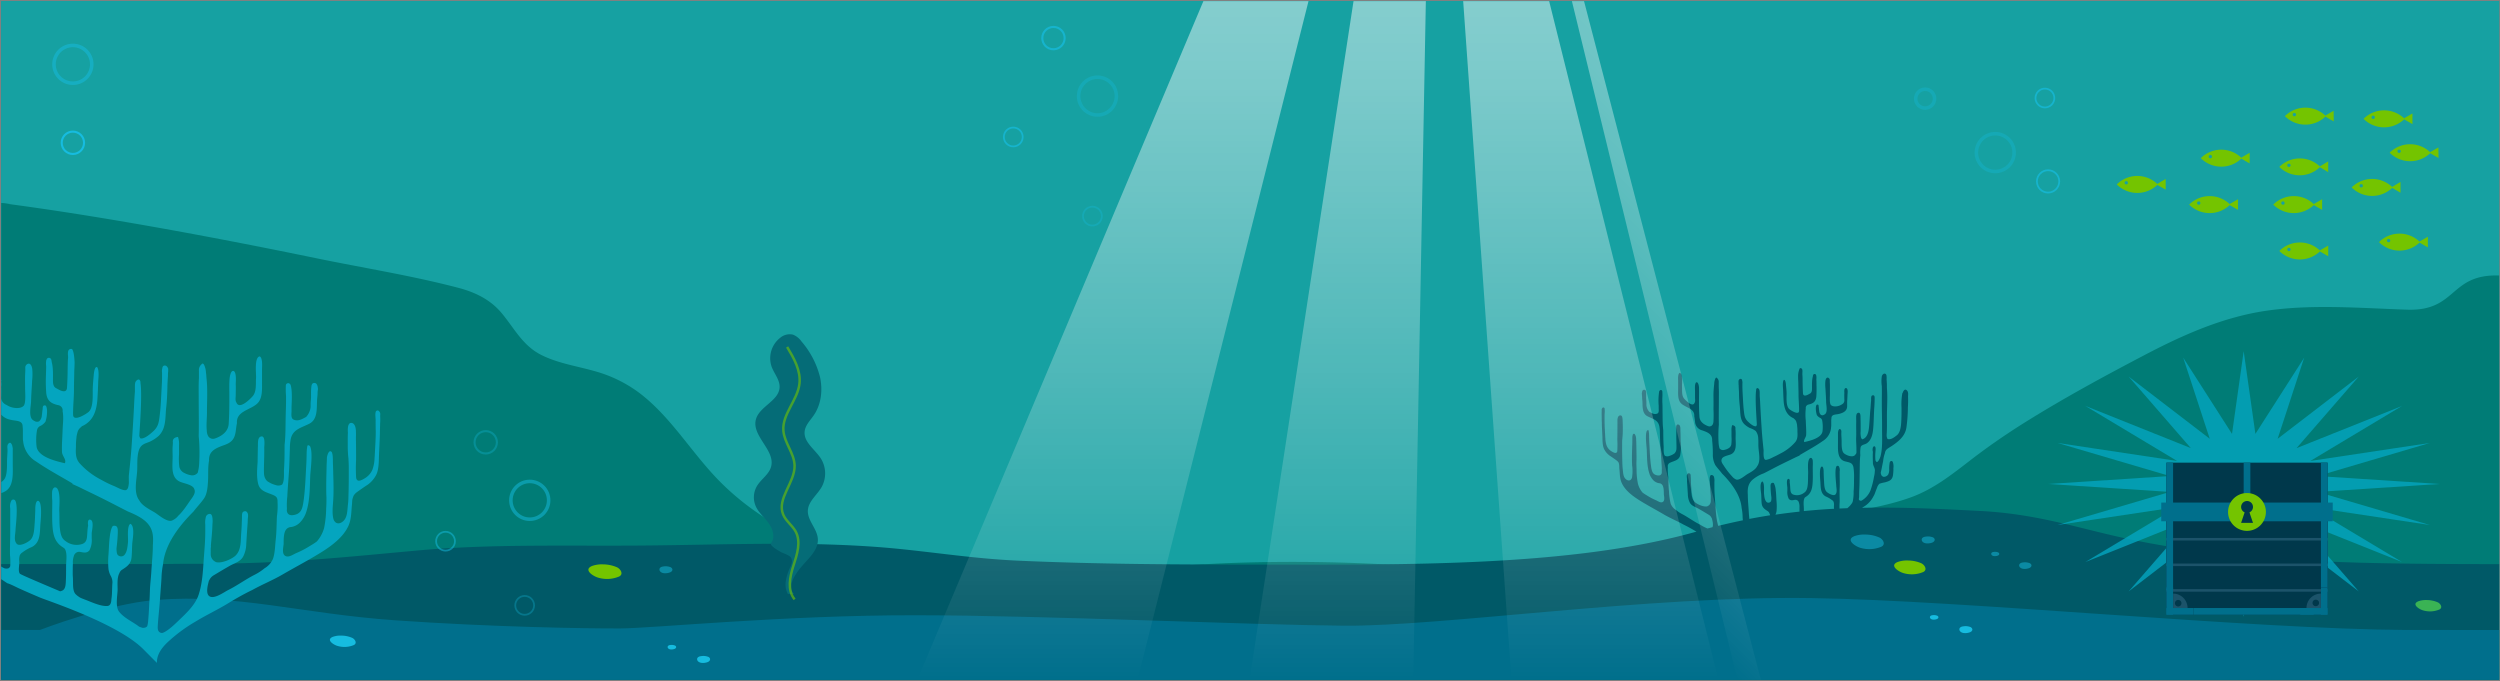 <svg id="Layer_1" data-name="Layer 1" xmlns="http://www.w3.org/2000/svg" xmlns:xlink="http://www.w3.org/1999/xlink" viewBox="0 0 1002 273"><rect x="0" y="0" width="1002" height="273" fill="#808080" stroke="none"/><defs><style>.cls-1{fill:#00a0a8;}.cls-2{fill:#16a1a2;}.cls-3{fill:#007c76;}.cls-4{fill:#005967;}.cls-29,.cls-5{fill:#04a5bf;}.cls-5{opacity:0.8;}.cls-6{fill:#74c400;}.cls-22,.cls-7{fill:#16bce0;}.cls-12,.cls-13,.cls-7{opacity:0.5;}.cls-8{fill:#3ab354;}.cls-9{fill:#056c77;}.cls-10,.cls-11,.cls-12,.cls-13,.cls-14,.cls-15,.cls-16,.cls-17,.cls-18{fill:none;stroke-miterlimit:10;}.cls-10{stroke:#74c400;opacity:0.6;}.cls-11,.cls-12,.cls-13,.cls-14,.cls-15,.cls-16,.cls-17,.cls-18{stroke:#16bce0;}.cls-11,.cls-15,.cls-18{stroke-width:0.84px;}.cls-11,.cls-14,.cls-16{opacity:0.3;}.cls-12,.cls-16{stroke-width:1.42px;}.cls-13,.cls-14,.cls-17{stroke-width:0.71px;}.cls-15,.cls-17{opacity:0.7;}.cls-19{fill:#1c536a;}.cls-20{fill:#00384b;}.cls-21{fill:#006f8c;}.cls-23{opacity:0.47;}.cls-24{fill:url(#linear-gradient);}.cls-25{fill:url(#linear-gradient-2);}.cls-26{fill:url(#linear-gradient-3);}.cls-27{opacity:0.4;}.cls-28{fill:url(#linear-gradient-4);}</style><linearGradient id="linear-gradient" x1="637.59" y1="272.45" x2="637.59" y2="0.46" gradientUnits="userSpaceOnUse"><stop offset="0" stop-color="#fff" stop-opacity="0"/><stop offset="0.11" stop-color="#fff" stop-opacity="0.13"/><stop offset="0.44" stop-color="#fff" stop-opacity="0.5"/><stop offset="0.71" stop-color="#fff" stop-opacity="0.77"/><stop offset="0.9" stop-color="#fff" stop-opacity="0.94"/><stop offset="1" stop-color="#fff"/></linearGradient><linearGradient id="linear-gradient-2" x1="536.15" y1="272.45" x2="536.15" y2="0.46" xlink:href="#linear-gradient"/><linearGradient id="linear-gradient-3" x1="446.06" y1="272.45" x2="446.06" y2="0.46" xlink:href="#linear-gradient"/><linearGradient id="linear-gradient-4" x1="614.13" y1="190.21" x2="719.38" y2="84.96" xlink:href="#linear-gradient"/></defs><path class="cls-1" d="M.49.46v272H1001.65V.46Z"/><path class="cls-2" d="M.49.46v272H1001.65V.46Z"/><path class="cls-3" d="M1001.65,110.42c-20-.65-16.81,14.35-36.83,13.7-18.66-.61-37.73-2.27-56.29.4-17.54,2.53-33.82,9.8-49.39,18-16.22,8.5-32.4,17.3-47.91,27-7.39,4.64-14.56,9.59-21.47,14.92-7.42,5.73-14.71,11.52-23.6,14.79-16.34,6-34.1,6.12-50.4,12.53-16.07,6.32-30.92,15.8-47.72,20.22-18.62,4.89-38,2.07-56.74-.46a692.6,692.6,0,0,0-117.63-5.88c-39.22,1.45-78.54,7.68-117.8,4-32.33-3.05-65.78-14-88.66-38-10.33-10.84-18.19-24.06-30-33.42a53.37,53.37,0,0,0-18.48-9.36c-7.29-2.11-15.07-3.18-21.89-6.65-7.41-3.77-10.69-10.62-15.79-16.73-4.55-5.45-10.66-8.37-17.43-10.14-18.61-4.88-37.88-7.93-56.73-11.81C88.33,95.57,44.19,87.28,5.2,82c-9.32-1.27,4.67,0-4.71-.65V272.45H1001.65Z"/><path class="cls-4" d="M945,225.5c-33.79-1-66.52-3.63-96.7-10.52-17.75-4.06-33.19-9.08-54.84-10.2-7.21-.37-14.43-.73-21.71-1-9.11-.32-17.51-.41-25.45-.25.41-.25.81-.49,1.21-.76a10.15,10.15,0,0,0,3.3-3.71,7.62,7.62,0,0,0,.63-1.28l.17-.48c.25-.65.48-1.3.77-1.92h-.05l.13-.31a4.3,4.3,0,0,1,.81-1.19,17.26,17.26,0,0,1,2.28-.57c1.53-.45,2.9-.78,3.18-3,.07-.56.11-1.1.14-1.65a9,9,0,0,0,0-1,5.14,5.14,0,0,0-.21-2.42c-.19-.48-.57-.63-1-.32a.94.94,0,0,0-.28.56h0a14.62,14.62,0,0,0-.19,2.5,4.19,4.19,0,0,1-.44,2.28,2.24,2.24,0,0,1-1.78.86,1.61,1.61,0,0,1-.78-.46,2.52,2.52,0,0,1-.38-1.25c.07-.38.19-.8.28-1.24.22-1.1.43-2.21.67-3.3a12.57,12.57,0,0,1,.71-3.22c.2-1.63,1.36-1.95,2.83-2.95,2.69-1.81,5.33-3.95,5.81-7.45a63.68,63.68,0,0,0,.57-8.05,39.28,39.28,0,0,0,.06-4.34c.06-.88.18-1.85-.54-2.47s-1.3.16-1.58,1a1.46,1.46,0,0,0-.17.24,25,25,0,0,0-.32,5.81c0,2.27,0,4.68-.21,6.92-.17,1.42-.5,3.16-1.66,4.1-1,.79-2.53,2-3.83,1.45-.1,0,0-.2.08-.21-.51-.42-.3-1.85-.28-2.38.13-2.92,0-5.84.08-8.75s.2-5.7,0-8.53c-.07-1,0-1.92-.09-2.86,0-.39-.06-.78-.08-1.17a4.5,4.5,0,0,0,0-1.1,1.8,1.8,0,0,0-.23-.9.8.8,0,0,0-1-.15,1.56,1.56,0,0,0-.68,1,13.44,13.44,0,0,0,0,3.9c.06,2.1,0,4.2,0,6.29,0,3.71.13,7.41.1,11.11,0,3.48.26,7.37-.63,10.76-.19.72-1.22,3-1.76,2a.87.87,0,0,1-.26-.47,17.51,17.51,0,0,1,0-3.32c0-.48.23-1.65-.16-2.09s-.69,0-.86.31a3.07,3.07,0,0,0,0,1.76c-.13,1.71,0,3.86,0,4.31,0,1.44,1,2.12.76,3.55a10.25,10.25,0,0,1-.33,2.15,31.36,31.36,0,0,1-1.39,5.41,8.45,8.45,0,0,1-3.46,4.05.86.86,0,0,1-1.22-.4c0-.36.11-.78.12-1,0-1,0-1.93.06-2.89.12-2.25.12-4.52.16-6.77s0-4.77.25-7.12a13,13,0,0,1,.12-3.08c.23-1.11,1.63-1.07,2.47-1.64,2.26-1.52,2.52-4.7,2.68-7.24.12-2,.15-4,.27-6a2.35,2.35,0,0,1,0-.26c.13-1.51.2-3,.21-4.57,0-.52,0-1.22-.67-1.18s-.68.58-.75,1.1a.69.69,0,0,0,0,.24v.38a.06.06,0,0,0,0,0v.05a3.67,3.67,0,0,1,0,.46c-.14,1.11-.16,2.24-.28,3.36-.19,1.71-.24,3.45-.38,5.17-.2,2.39-.23,6.07-2.84,6.89a1.23,1.23,0,0,1-.53-.69,8.08,8.08,0,0,1-.16-2.6c0-1.86,0-3.72-.06-5.57,0-.49,0-1.89-.8-1.79s-.87.83-.94,1.51l0,.25,0,.28a.11.11,0,0,0,0,.1c0,.11,0,.23,0,.36.05.85,0,1.68,0,2.54,0,1.57.07,3.15,0,4.72s.12,3.31.1,5c0,.71.17,1.53-.38,1.95-.84,1.53-3.76.37-4.7-.55s-.84-3.55-.85-4.69c0-.91-.08-1.82-.12-2.72a1.09,1.09,0,0,0,0-.18,2.26,2.26,0,0,0,0-.26c0-.61.17-1.29-.37-1.69-.35-.26-.56,0-.69.33l-.07,0c-.14.51-.22,1-.21.92,0,.62,0,1.24,0,1.86,0,.81,0,1.61,0,2.41,0,2.41-.3,5.95,2.21,7.12.89.42,2.63.49,3.33,1.23a2.34,2.34,0,0,1,.52.87,2.3,2.3,0,0,1,.13.42,24.74,24.74,0,0,1,.24,4.79c0,1.64,0,3.31-.16,4.95a16.72,16.72,0,0,1-.29,3.74,2.45,2.45,0,0,1-.48,1.14,9.27,9.27,0,0,1-1.74,1.85l-3.14.14a21.81,21.81,0,0,1,.06-2.7c0-1.86-.09-3.74,0-5.6s0-3.65,0-5.47c0-.36,0-.73,0-1.09a3.26,3.26,0,0,0-.25-1.91c-.24-.41-.57-.44-.83-.27a.33.33,0,0,0-.1,0,1.15,1.15,0,0,0-.18.31.92.92,0,0,0-.11.29v0c-.51,1.87.06,6.22.09,7.18s.45,2.59-.17,3.41c-.57,1.17-3-.17-3.71-.88-.93-1-.93-2.95-1-4.22-.09-1.11-.11-2.23-.16-3.35,0-.2.09-2.46-.7-2.54-1.28.26-.64,5.61-.6,6.34.13,2.19.06,4.57,2.18,5.68a10.35,10.35,0,0,1,2.42,1.4,1.66,1.66,0,0,1,.71.8,4.06,4.06,0,0,1,.11,1.6c0,.14,0,.29,0,.44s0,.41.06.67q-6.19.34-12.11.93V204c0-1.29-.37-3.27.32-4.48a2,2,0,0,1,.46-.38c2.06-1.29,2.55-3.13,2.72-5.43.16-2.07.07-4.14.06-6.21,0-.08,0-.26,0-.5a18.62,18.62,0,0,0,0-2.36c0-.37-.31-1.18-.8-1.12a.54.54,0,0,0-.29.11h-.06c-1.15,1.13-.64,4.76-.7,6.11s0,2.94-.14,4.4-.43,2.68-1.44,3.33a4.6,4.6,0,0,1-4.28.79c-.9-.29-1.16-1-1.25-1.92s-.09-1.68-.21-2.49c0-.15,0-.3-.07-.45.08-.49.11-1.73-.66-1.42s-.33,2.79-.28,3.44c0,.15,0,.31,0,.46s0,.59,0,.93a5.79,5.79,0,0,0,.59,3.13,1.54,1.54,0,0,0,1.31.56,4.25,4.25,0,0,0,.87-.13l.49-.06a1.43,1.43,0,0,1,1.37,1.14,4.63,4.63,0,0,1,.23,1.83l0,1.78c-3.25.35-6.45.75-9.63,1.22a4.79,4.79,0,0,0,.44-1.47,20.86,20.86,0,0,0,0-3.79c-.12-1.46-.12-2.94-.31-4.4a7.73,7.73,0,0,0-.77-3,.63.63,0,0,0-.41-.1h0a.79.79,0,0,0-.46.08c-.53.26-.47,1.24-.45,1.71a40,40,0,0,0,.34,4.09,1.62,1.62,0,0,0,0,.22c0,.58,0,1.39-.53,1.65a1.15,1.15,0,0,1-1.44-.09c-.78-.85-.87-2.17-1-3.44,0-.3,0-.56,0-.78,0-.68.19-3.64-.68-4-1.22.71-.51,4.22-.45,5.09.09,1.24.06,2.51.2,3.74.18,1.58,1.12,2.25,2.29,3a1.79,1.79,0,0,1,.83,1,3.33,3.33,0,0,1,.27.73c-2.78.44-5.55.93-8.33,1.46-.08-.9-.17-1.79-.22-2.69-.13-2.27-.38-4.58-.39-6.87-.16-2.37,0-4.2,1.63-5.91a14.7,14.7,0,0,1,4.82-2.82c2.6-1.34,5.18-2.72,7.79-4,1.51-.74,3-1.45,4.54-2.21.62-.31,1.31-.61,2-.92,0,0,0-.13,0-.15,3.1-1.86,6.28-3.56,9.25-5.64a7,7,0,0,0,3.33-5.29c0-.2,0-.41.07-.61,0-.72,0-1.44,0-2.17a7.72,7.72,0,0,1,.07-1c0-1.79,1.77-1.44,3.25-1.85s3-1.07,3.06-3c0-.68,0-1.36,0-2,.06-.87.11-1.74.14-2.6s.27-2.06-.32-2.6a.46.46,0,0,0-.47-.1h0l0,0a.84.84,0,0,0-.42.47,4,4,0,0,0-.05,1.37c-.08,1.25,0,2.68,0,3a1.74,1.74,0,0,1-1,1.69c-1.28.9-3.5,1.15-4.39.25-.64-.65-.38-3.49-.4-4.34,0-1.24,0-2.47,0-3.71l-.06-1.42a1.31,1.31,0,0,0,0-.33,1.07,1.07,0,0,0-.51-1.08c-.87-.49-1.23.82-1.26,1.47a14.85,14.85,0,0,0,.05,2.87c.07,1.76.23,3.52.26,5.28,0,1.3.77,4.23-.56,5a2.13,2.13,0,0,1-.37.22,1.23,1.23,0,0,1-1.15,0,2.3,2.3,0,0,1-.69-1.56c-.07-.47-.1-.94-.16-1.4a4.26,4.26,0,0,1-.06-.5q0-.9-.81-.6c-.58.8-.29,3,.1,4.15a3.53,3.53,0,0,0,1.43,1.17,1.52,1.52,0,0,1,.71,1.08,14.57,14.57,0,0,1,.09,4.37c-.54,2.66-5.15,3.68-7.18,4.17a.08.08,0,0,1-.11,0c-.4-.85.72-1.88.76-2.81.09-1.91-.1-3.85-.15-5.76a22.21,22.21,0,0,1,0-4.89,1.36,1.36,0,0,1,1.15-1.58c1.55-.37,2.65-.91,3-2.69l.06-.31v0a42.68,42.68,0,0,0,.08-4.8c0-.77,0-1.54-.06-2.31V152a4.29,4.29,0,0,0,0-1.24.72.72,0,0,0-.11-.4l0-.06a.61.61,0,0,0-.82-.36c-.38.12-.45.63-.48,1-.5,1.67-.27,4.37-.35,5.35a2.89,2.89,0,0,1-.07.44,2.43,2.43,0,0,1-.18.49,1.45,1.45,0,0,1-.59.56l-.15.06-.23.14-.15.08-.36.19c-.9.43-1.8.52-1.87-.65-.08-1.49-.12-3-.15-4.45,0-1,0-2-.09-3l0-.54c0-.52.19-1.63-.35-1.93a.71.71,0,0,0-.69-.07,7.49,7.49,0,0,0-.67,3.45c0,1.11.09,2.15.09,2.6,0,1.5.09,3,.08,4.53,0,1.83.19,3.65.22,5.48,0,.31,0,.63,0,.92.06,2.11-3.51-.2-4-.71-1.28-1.24-1-4.53-1-6.15,0-1.17-.16-2.32-.26-3.49,0-.46-.24-2.29-.88-1.95-.61.89-.28,3.19-.26,4,.05,1.38.11,2.75.19,4.14.19,3.22,1.08,5.93,4,7.21a4,4,0,0,1,.36.34,2.31,2.31,0,0,1,.77,1.16c0,.14.08.27.11.41a6,6,0,0,1,.18.9c0,.05,0,.1,0,.15a16.23,16.23,0,0,1,.13,2.41c.08,1.58.14,3.08-1,4.33a19.24,19.24,0,0,1-5.11,4.06c-1.18.61-2.36,1.29-3.58,1.81a9.87,9.87,0,0,1-2.84,1.11c-.47.05-.73-.29-.87-.79a5.62,5.62,0,0,1-.16-1.09c-.05-.78,0-1.59,0-2-.29-2.79-.58-5.57-.76-8.37-.2-3-.39-6.05-.54-9.08-.07-1.42-.13-2.83-.26-4.25,0-.36,0-.72,0-1.09s0-1.32-.31-1.72c-.15-.17-.59-.55-.84-.32a.94.94,0,0,0-.28.81c-.47,2.89.13,10.9.28,13.6a1.11,1.11,0,0,1-.31.83c-1,.16-2.4-1.09-3-1.65-1.6-1.41-1.66-2.6-1.91-4.69s-.32-4.33-.45-6.51c-.06-1.06-.11-2.13-.12-3.19,0-.35,0-.71,0-1.06a2.85,2.85,0,0,0-.09-1.21.78.78,0,0,0-.28-.59c-.53-.3-1,.11-1.17.62l0,0a4.86,4.86,0,0,0,0,.91c0,.34,0,.67.05,1,0,1,.12,2.11.14,3.16,0,1.71.12,3.45.31,5.14.22,2,.06,4.36,1,6.12a4.82,4.82,0,0,0,.91,1.19,9.06,9.06,0,0,0,2.13,1.46,8.53,8.53,0,0,1,2.35,1.19,5.14,5.14,0,0,1,1,3.07c.12,1.13,0,2.27.09,3.41.12,2.34,1,5.64-.52,7.64-.75,1.52-2.81,2.49-4.09,3.28-.9.55-3.34,2.75-4.56,1.93a4,4,0,0,1-1.41-1.14,29.26,29.26,0,0,1-3.41-4.44c-.59-.82-1.09-1.68-.73-2.45.29-1.18,2.68-1.5,3.66-1.94,2.47-1.11,1.92-4.18,1.9-6.52,0-.88.06-1.78,0-2.65,0-.33-.07-.75-.07-1.08.12-.85-.32-1.33-1.31-1.45a5.77,5.77,0,0,0-.27,2.19c0,.77,0,1.55,0,2.32a16.44,16.44,0,0,1-.08,3.29,2.3,2.3,0,0,1-1.24,1.55,5.6,5.6,0,0,1-.55.27,7.1,7.1,0,0,1-1.23.35l0,0a1.75,1.75,0,0,1-1.7-.68,11,11,0,0,1-.39-2.69,46.24,46.24,0,0,1,.13-6.85c-.08-3.19,0-6.38,0-9.57,0-1.81.06-3.65-.05-5.46,0-.64,0-1.27,0-1.91a2,2,0,0,0-1-1.92,2.91,2.91,0,0,0-.3.31,5.53,5.53,0,0,0-.5,2c0,.39-.08.78-.11,1.18-.11,1.07-.18,2.15-.2,3.23,0,2,.06,4,0,5.94a46.54,46.54,0,0,1,0,4.87,3,3,0,0,1-.23,1.12,1.46,1.46,0,0,1-1.8.9c-1.73-.61-3.46-1.76-3.6-3.83-.18-2.56-.19-5.1-.17-7.67,0-1.29.05-2.69,0-4,0-.53-.29-2.45-1.13-2.07-.71.53-.45,2.93-.46,3.43,0,.93,0,1.85,0,2.77,0,.66.19,1.51-.2,2-.69,1.8-3.25-.64-4.15-1.66-1.07-1.23-.77-3.29-.88-4.8-.07-1,.5-5.19-.89-5.56-.88.23-.66,2.89-.65,3.17,0,1.1,0,2.2,0,3.31,0,1.82-.22,4.3,1.16,5.71,1.74,1.78,5.55,2,5.3,5.2.16.7.21,1.43.32,2.17a3.76,3.76,0,0,0,2.85,3.48c2.26.79,4.13,1.53,4,4.07a47.72,47.72,0,0,1,.28,5.49,8.68,8.68,0,0,0,1,4.39c.84,1.19,1.85,2.25,2.72,3.4,3.63,3.65,7.37,8.5,7.82,13.76a19.82,19.82,0,0,1,.39,3.45c0,.49.06,1,.1,1.49-3.28.67-6.56,1.41-9.88,2.23-.9-3.08-1-6.56-1.22-9.69-.15-2-.31-4-.31-5.93v-.14c0-.62,0-1.24,0-1.85a5.26,5.26,0,0,0-.11-1.77,1.07,1.07,0,0,0-1.1-1c-.43,0-.58.56-.64,1.07a6.38,6.38,0,0,0,0,1.58c0,1.87.25,3.72.4,5.58,0,.16,0,.32,0,.48s0,.27,0,.43l0,.47a2.08,2.08,0,0,0,0,.41c0,.12,0,.25,0,.38a2.35,2.35,0,0,1-.54,1.53,2.4,2.4,0,0,1-.93.63c-1.58.32-4.14-.95-4.94-1.74-1.16-1.15-1.31-2.9-1.36-4.49,0-1.1-.14-2.19-.2-3.29,0-.78,0-1.57-.07-2.35,0-.44,0-1.15-.46-1.35l-.16,0a.6.6,0,0,0-.69.22c-.46.56-.21,1.38-.18,2,0,.36,0,.71,0,1.06.14,1.68.22,3.38.34,5.06a7.72,7.72,0,0,0,.82,3.45c.78,1.31,2.17,1.63,3.4,2.33,1.4.8,2.76,1.63,4.14,2.46a2.76,2.76,0,0,1,1.18,1.35.08.08,0,0,1,.08.07c.2.8.71,2.58.25,3.57l-2,.52a21.39,21.39,0,0,1-3.16-1.65c-2.34-1.17-4.46-2.75-6.76-4a12.92,12.92,0,0,1-2.65-1.74,5.13,5.13,0,0,1-2.17-2.51,24.49,24.49,0,0,1-.69-5c-.23-2-.2-4-.31-6a20.22,20.22,0,0,1-.15-3.75,1.53,1.53,0,0,1,1-1.76c1.5-.7,3.43-.9,3.94-2.87a18.72,18.72,0,0,0,.17-5.75c0-1.4,0-2.8-.08-4.2,0-.77.13-2.32-.91-2.45s-.79,1.87-.72,2.84c-.09,2.77.18,6.46,0,7.31a2.67,2.67,0,0,1-.81,1.5,10.22,10.22,0,0,1-.9.53,9.35,9.35,0,0,1-1.49.54,2,2,0,0,1-1.39-.21c-.66-.79-.44-3-.49-3.86-.14-2.12-.14-4.24-.16-6.36l0-.06c-.31-2.52-.23-5.12-.29-7.65,0-1.21,0-2.42-.08-3.63,0-.49,0-1,0-1.47a19.44,19.44,0,0,0,0-2.75.58.58,0,0,0-.82-.5.85.85,0,0,0-.47.68,24.11,24.11,0,0,0-.17,5.56c0,.35,0,.71,0,1,0,.65.19,1.78-.5,2.12-1.13.55-2.24-.11-3.26-.68a4.53,4.53,0,0,1-1.16-2.6c0-.37,0-.73,0-1.07,0-.54-.07-1.09-.11-1.64,0-.76,0-1.5,0-2.17s-.1-1.43-.92-1.35c-.53,0-.73.73-.77,1.26a1.52,1.52,0,0,0,0,.61c0,.33.06.67.07,1,0,.67.11,1.33.14,2,.08,2.07-.09,4.67,2,5.74s4.28,1.45,4.77,4.06a12.37,12.37,0,0,1,.21,2.44c.08,1.94.1,3.89.22,5.83.15,2.18.34,4.38.44,6.57a20.1,20.1,0,0,1,.1,3.2c.14,1-.39,1.78-1.55,1.63-2-.25-2.4-1.49-2.68-3.31-.45-3-.54-6-.71-9-.08-1.33-.14-2.65-.14-4v.28a12.3,12.3,0,0,0-.19-2,.33.33,0,0,0-.45-.06.87.87,0,0,0-.22.17c-.82,1.42-.12,6.41-.07,7.62.13,3.16.07,6.56,1.06,9.58a7,7,0,0,0,1.35,2.38,4.07,4.07,0,0,0,2.56,1.45,1.64,1.64,0,0,1,1.23.66c.63.8.64,2.47.65,3.78.11,1.08.58,2.91-.79,3.21-.76.16-1.74-.56-2.4-.84a23.11,23.11,0,0,1-3.2-1.66c-.76-.47-1.5-.9-2.15-1.4a8.87,8.87,0,0,1-1.86-3.62,28.1,28.1,0,0,1-.53-5.1c0-1-.06-1.91-.07-2.87,0-.77.05-1.52.05-2.23,0-1.93-.05-3.86-.09-5.79,0-.72-.06-1.44-.08-2.15s-.56-2.51-1.29-1.52a3.92,3.92,0,0,0-.22,1.14c0,.48,0,1,0,1.44,0,1-.06,1.92-.08,2.87-.07,2.34-.13,4.71,0,7a16.29,16.29,0,0,1-.06,4.88c0,.08-.07.17-.11.26-.56,1.19-1.7,1-2.5.18-1-1-.95-2.79-1.12-4.14-.08-.7-.11-1.4-.13-2.11-.08-2.5-.1-5-.09-7.52,0-.81,0-1.62.09-2.44a31.79,31.79,0,0,0,.18-3.52c0-1,0-2.09-.05-3.13s0-2.68-1-2.56-1.12,1.42-1.1,2.2,0,1.39,0,2c0,1.78,0,3.56-.05,5.34a43.54,43.54,0,0,1,0,4.57c0,.36-.07.57-.27.74-.4.52-1.41-.06-2-.42a4.81,4.81,0,0,1-2-2.28,9.85,9.85,0,0,1-.53-2.95c-.09-1.14-.12-2.27-.19-3.41s-.11-2.42-.12-3.63c0-.85,0-1.71,0-2.57a9.13,9.13,0,0,0,0-2.45.53.53,0,0,0-.66-.3,1.13,1.13,0,0,0-.49,1.17v.42c-.05.79,0,1.59,0,1.71,0,.91,0,1.82.06,2.72,0,1.88.15,3.75.22,5.63.06,1.58,0,3.81.8,5.23a7.33,7.33,0,0,0,2.14,2.43c.8.51,1.55,1.06,2.34,1.61a7.88,7.88,0,0,1,.77.6c.14.15.27.31.41.47A4.41,4.41,0,0,1,649,187c0,.34,0,.7.07,1.1.19,1.94.12,3.85,1,5.64,1.61,3.41,5.37,5.81,8.46,7.67,2.8,1.67,5.66,3.2,8.46,4.85,2.51,1.47,5.23,2.56,7.77,4,1.75.85,3.49,1.83,5.16,2.82l-.37.11c-50.07,14-115.77,13.14-175.49,13.1-31.92,0-64-.15-95.71-1.56-17.72-.78-33.67-3.39-50.79-5-32.72-3-66.59-1.36-99.87-1.08-30.28.26-60.79-.7-90.49,2-13.31,1.21-26.68,2.55-40.21,3.55-14.31,1.06-28.54,1.68-43.33,1.76-6,0-11.91,0-17.86.11H.49v46.35H1001.65V226.1C983.56,226.1,962.71,226,945,225.5Z"/><polygon class="cls-5" points="899.27 140.75 903.96 173.9 923.52 143.35 912.88 175.86 945.39 150.91 920.47 179.6 962.75 162.69 925.98 184.75 973.9 177.53 928.88 190.8 977.74 193.98 928.88 197.16 973.9 210.43 925.98 203.21 962.75 225.27 920.47 208.36 945.39 237.05 912.88 212.1 923.52 244.61 903.96 214.06 899.27 247.22 894.59 214.06 875.03 244.61 885.67 212.1 853.15 237.05 878.08 208.36 835.79 225.27 872.57 203.21 824.65 210.43 869.67 197.16 820.81 193.98 869.67 190.8 824.65 177.53 872.57 184.75 835.79 162.69 878.08 179.6 853.15 150.91 885.67 175.86 875.03 143.35 894.59 173.9 899.27 140.75"/><path class="cls-6" d="M247.25,227.35a14.31,14.31,0,0,0-5.48-1.15,11.61,11.61,0,0,0-4.46.64c-3.75,1.53.6,4.23,2.56,4.72a12.4,12.4,0,0,0,8.26-.49C250.07,230.13,248.71,228,247.25,227.35Z"/><path class="cls-7" d="M268.54,229.41a5.25,5.25,0,0,1-2.48.32c-2.08-.24-2.52-2.43-.2-2.69a5.58,5.58,0,0,1,2.95.31C269.91,228,269.61,229,268.54,229.41Z"/><path class="cls-7" d="M753.17,215.4a14,14,0,0,0-5.48-1.15,11.61,11.61,0,0,0-4.46.64c-3.75,1.53.59,4.23,2.55,4.72a12.49,12.49,0,0,0,8.27-.49C756,218.17,754.62,216,753.17,215.4Z"/><path class="cls-7" d="M774.46,217.46a5.27,5.27,0,0,1-2.49.31c-2.07-.24-2.51-2.42-.19-2.68a5.49,5.49,0,0,1,3,.31C775.82,216,775.53,217,774.46,217.46Z"/><path class="cls-8" d="M977,241.39a11.13,11.13,0,0,0-4.26-.89,9.11,9.11,0,0,0-3.48.5c-2.92,1.19.47,3.29,2,3.67a9.63,9.63,0,0,0,6.44-.38C979.21,243.56,978.15,241.89,977,241.39Z"/><path class="cls-6" d="M770,225.73a13.45,13.45,0,0,0-5.2-1.08,11,11,0,0,0-4.22.6c-3.56,1.45.56,4,2.42,4.48a11.79,11.79,0,0,0,7.84-.47C772.66,228.37,771.37,226.33,770,225.73Z"/><path class="cls-7" d="M813.3,227.69a5,5,0,0,1-2.35.3c-2-.23-2.39-2.3-.19-2.55a5.19,5.19,0,0,1,2.79.3C814.59,226.31,814.32,227.29,813.3,227.69Z"/><path class="cls-7" d="M800.72,222.69a3.28,3.28,0,0,1-1.55.19c-1.28-.15-1.56-1.5-.12-1.66a3.45,3.45,0,0,1,1.83.19C801.56,221.79,801.38,222.43,800.72,222.69Z"/><path class="cls-6" d="M930.71,79.85l-3.37,1.94a11.63,11.63,0,0,0-16.22.21h0a11.63,11.63,0,0,0,16.25.19l3.34,1.93ZM915,82.06a.67.67,0,0,1-.67-.67.67.67,0,0,1,1.34,0A.67.67,0,0,1,915,82.06Z"/><path class="cls-6" d="M933.15,98.44l-3.36,1.94a11.64,11.64,0,0,0-16.23.21h0a11.63,11.63,0,0,0,16.25.18l3.34,1.93Zm-15.74,2.21a.67.67,0,1,1,.67-.67A.67.67,0,0,1,917.41,100.65Z"/><path class="cls-6" d="M962.12,72.92l-3.36,2a11.62,11.62,0,0,0-16.22.2h0a11.61,11.61,0,0,0,16.24.19l3.34,1.93Zm-15.74,2.21a.67.67,0,1,1,.67-.66A.67.67,0,0,1,946.38,75.13Z"/><path class="cls-6" d="M977.31,59.08,974,61a11.63,11.63,0,0,0-16.22.21h0a11.62,11.62,0,0,0,16.24.19l3.34,1.93Zm-15.74,2.21a.67.67,0,0,1-.67-.67.67.67,0,0,1,1.34,0A.67.67,0,0,1,961.57,61.29Z"/><path class="cls-6" d="M901.66,61.24l-3.37,1.95a11.62,11.62,0,0,0-16.22.2h0a11.63,11.63,0,0,0,16.25.19l3.34,1.93Zm-15.74,2.21a.67.67,0,1,1,.66-.66A.66.66,0,0,1,885.92,63.45Z"/><path class="cls-6" d="M933.14,64.7l-3.36,2a11.63,11.63,0,0,0-16.23.2h0A11.63,11.63,0,0,0,929.8,67L933.14,69ZM917.4,66.91a.66.66,0,0,1-.67-.66.67.67,0,1,1,1.34,0A.66.66,0,0,1,917.4,66.91Z"/><path class="cls-6" d="M935.31,44.4,932,46.34a11.63,11.63,0,0,0-16.22.21h0a11.62,11.62,0,0,0,16.24.19l3.34,1.92Zm-15.74,2.21a.67.67,0,1,1,.67-.67A.67.67,0,0,1,919.57,46.61Z"/><path class="cls-6" d="M868,71.72l-3.37,2a11.62,11.62,0,0,0-16.22.2h0a11.63,11.63,0,0,0,16.25.19L868,76ZM852.2,73.93a.65.65,0,0,1-.66-.66.66.66,0,0,1,.66-.67.67.67,0,0,1,.67.67A.66.66,0,0,1,852.2,73.93Z"/><path class="cls-6" d="M897,79.85l-3.37,1.94a11.63,11.63,0,0,0-16.22.21h0a11.63,11.63,0,0,0,16.25.19L897,84.12Zm-15.75,2.21a.67.67,0,0,1-.67-.67.67.67,0,0,1,1.34,0A.67.67,0,0,1,881.23,82.06Z"/><path class="cls-6" d="M966.91,45.48l-3.36,1.94a11.64,11.64,0,0,0-16.23.21h0a11.63,11.63,0,0,0,16.25.19l3.34,1.92Zm-15.74,2.21a.67.67,0,1,1,.67-.67A.67.67,0,0,1,951.17,47.69Z"/><path class="cls-6" d="M973.09,94.89l-3.36,1.94a11.63,11.63,0,0,0-16.22.21h0a11.62,11.62,0,0,0,16.24.19l3.34,1.93ZM957.35,97.1a.67.67,0,1,1,.67-.67A.67.67,0,0,1,957.35,97.1Z"/><path class="cls-9" d="M309.06,217.67c1.73-2.3.71-5.66-1-8s-4.05-4.21-5.19-6.85a8.91,8.91,0,0,1,.51-8c1.64-2.77,4.79-4.62,5.66-7.72,1.85-6.57-7.73-12.22-6.11-18.85,1.31-5.36,9.27-7.51,9.53-13,.14-3-2.16-5.47-3.19-8.27a10.4,10.4,0,0,1,3.53-11.67,5.86,5.86,0,0,1,5-1.19,7.52,7.52,0,0,1,3.43,2.73A34.74,34.74,0,0,1,328.63,151c1.18,5.22.57,11-2.46,15.42-1.42,2.09-3.41,4-3.67,6.52-.45,4.32,4.19,7.19,6.52,10.85a11.31,11.31,0,0,1,.25,11.49c-1.82,3.15-5.26,5.63-5.48,9.26-.25,4.06,3.71,7.31,4,11.37.31,4.26-3.38,7.58-6.2,10.8s-6.48,8.57-3.29,11.42a13.56,13.56,0,0,0-2.47,0c-1.58-2.74-1-5.67,0-8.68.68-2.08,2.36-4.14,1.16-6-.67-1-3.05-1.64-4.1-2.25S308.33,218.64,309.06,217.67Z"/><path class="cls-10" d="M315.48,139.06c2.73,4.53,5.55,9.5,4.94,14.75-.77,6.66-6.95,12.13-6.44,18.81.38,4.9,4.35,9,4.49,13.93.18,6.91-7.23,13.32-4.57,19.69,1.09,2.6,3.63,4.31,5,6.79,2.22,4.15.57,9.21-.89,13.69s-2.54,9.88.47,13.51"/><circle class="cls-11" cx="194.68" cy="177.28" r="4.48"/><circle class="cls-12" cx="212.33" cy="200.53" r="7.57"/><circle class="cls-13" cx="178.57" cy="216.92" r="3.78"/><circle class="cls-14" cx="210.29" cy="242.63" r="3.78"/><circle class="cls-15" cx="422.23" cy="15.27" r="4.48"/><circle class="cls-16" cx="439.88" cy="38.52" r="7.57"/><circle class="cls-17" cx="406.12" cy="54.9" r="3.78"/><circle class="cls-14" cx="437.84" cy="86.62" r="3.78"/><circle class="cls-17" cx="820.87" cy="72.71" r="4.48"/><circle class="cls-18" cx="29.21" cy="57.23" r="4.48"/><circle class="cls-16" cx="799.7" cy="61.16" r="7.57"/><circle class="cls-12" cx="29.21" cy="25.78" r="7.57"/><circle class="cls-16" cx="771.59" cy="39.54" r="3.78"/><circle class="cls-17" cx="819.6" cy="39.29" r="3.78"/><rect class="cls-19" x="868.29" y="203.29" width="64.61" height="39.67"/><rect class="cls-20" x="868.29" y="237.14" width="64.61" height="9.24"/><rect class="cls-20" x="868.29" y="226.89" width="64.61" height="9.24"/><rect class="cls-20" x="868.29" y="216.63" width="64.61" height="9.24"/><rect class="cls-20" x="868.29" y="206.37" width="64.61" height="9.24"/><rect class="cls-20" x="868.29" y="185.43" width="64.61" height="18.23"/><path class="cls-19" d="M871,237.92v5.78h5.78A5.78,5.78,0,0,0,871,237.92Z"/><rect class="cls-21" x="868.29" y="235.44" width="2.68" height="10.94"/><rect class="cls-21" x="868.29" y="243.7" width="10.94" height="2.68"/><path class="cls-20" d="M874.33,241.65a1.31,1.31,0,1,1-2.61,0,1.31,1.31,0,0,1,2.61,0Z"/><path class="cls-19" d="M930.22,237.92v5.78h-5.78A5.78,5.78,0,0,1,930.22,237.92Z"/><rect class="cls-21" x="930.22" y="235.44" width="2.68" height="10.94"/><rect class="cls-21" x="921.96" y="243.7" width="10.93" height="2.68"/><circle class="cls-20" cx="928.17" cy="241.65" r="1.31"/><rect class="cls-21" x="879.23" y="243.7" width="48.1" height="2.68"/><rect class="cls-21" x="868.29" y="185.43" width="2.68" height="51.07"/><rect class="cls-21" x="930.22" y="185.43" width="2.68" height="50.01"/><rect class="cls-21" x="899.26" y="185.43" width="2.68" height="19.95"/><rect class="cls-21" x="866.23" y="201.43" width="68.73" height="7.5"/><path class="cls-6" d="M908.17,205.18a7.58,7.58,0,1,1-7.57-7.57A7.57,7.57,0,0,1,908.17,205.18Z"/><path class="cls-20" d="M903,203.19a2.38,2.38,0,1,0-3.35,2.17l-1.41,4.2H903l-1.42-4.2A2.38,2.38,0,0,0,903,203.19Z"/><path class="cls-21" d="M964.37,252.49c-62.14-.34-177.07-11.88-238.48-12.78-65.31-1-148.17,11.39-187.17,11.07s-119.41-4.14-171.89-4.19-105.25,5.22-118.17,5.29-51.91-.56-90.11-3.25-63.29-10.78-96.12-8.17C43.14,242,16,252.49,16,252.49H.49v20H1001.65v-20Z"/><path class="cls-22" d="M141.12,255.64a11,11,0,0,0-4.27-.89,8.87,8.87,0,0,0-3.47.5c-2.93,1.19.46,3.29,2,3.67a9.66,9.66,0,0,0,6.43-.38C143.31,257.8,142.25,256.13,141.12,255.64Z"/><path class="cls-22" d="M283.64,265.36a5.24,5.24,0,0,1-2.48.31c-2.08-.24-2.52-2.42-.2-2.68a5.48,5.48,0,0,1,3,.31C285,263.9,284.71,264.94,283.64,265.36Z"/><path class="cls-22" d="M270.37,260.08a3.49,3.49,0,0,1-1.63.21c-1.36-.16-1.65-1.59-.13-1.76a3.71,3.71,0,0,1,1.93.2C271.26,259.13,271.07,259.81,270.37,260.08Z"/><path class="cls-22" d="M789.56,253.41a5.28,5.28,0,0,1-2.49.31c-2.08-.24-2.52-2.43-.19-2.68a5.54,5.54,0,0,1,2.94.3C790.92,252,790.63,253,789.56,253.41Z"/><path class="cls-22" d="M776.28,248.13a3.31,3.31,0,0,1-1.62.2c-1.36-.15-1.65-1.58-.13-1.75a3.62,3.62,0,0,1,1.93.2C777.18,247.18,777,247.85,776.28,248.13Z"/><g class="cls-23"><polygon class="cls-24" points="620.9 0.46 586.44 0.46 605.79 272.45 688.74 272.45 620.9 0.46"/></g><g class="cls-23"><polygon class="cls-25" points="542.49 0.46 500.82 272.45 566.43 272.45 571.48 0.46 542.49 0.46"/></g><g class="cls-23"><polygon class="cls-26" points="482.32 0.46 367.67 272.45 455.92 272.45 524.45 0.46 482.32 0.46"/></g><g class="cls-27"><polygon class="cls-28" points="634.88 0.46 630.02 0.46 696.37 272.45 705.74 272.45 634.88 0.46"/></g><path class="cls-29" d="M152.38,167c0-.19,0-.42,0-.66a1.71,1.71,0,0,0-.77-1.79.8.8,0,0,0-1,.46c-.36,1.13,0,2.6-.06,3.78,0,1.33,0,2.64.05,4,0,1.86-.07,3.74-.18,5.6s-.16,3.5-.3,5.24a14.64,14.64,0,0,1-.83,4.55,7.34,7.34,0,0,1-3.08,3.52c-.89.56-2.46,1.45-3.08.65-.31-.26-.34-.58-.41-1.14a66.32,66.32,0,0,1,0-7c0-2.75,0-5.49-.07-8.24,0-.92.06-2,0-3.08,0-1.2-.34-3.21-1.71-3.38-1.55-.19-1.62,2.15-1.5,4-.09,1.6-.06,3.22-.06,4.81a44.68,44.68,0,0,0,.27,5.43c.08,1.26.13,2.52.14,3.77,0,3.87,0,7.73-.14,11.6,0,1.08-.08,2.17-.21,3.24-.25,2.09-.15,4.81-1.74,6.39-1.24,1.23-3,1.55-3.89-.29-.06-.13-.11-.27-.16-.4-.61-2.4-.26-5.08-.1-7.51.22-3.6.13-7.25,0-10.85,0-1.48-.09-2.95-.13-4.43,0-.74,0-1.49-.06-2.23a6.07,6.07,0,0,0-.34-1.75c-1.13-1.53-2,1.41-2,2.33,0,1.11-.11,2.21-.12,3.32-.06,3-.17,6-.14,8.94,0,1.09,0,2.25.08,3.43,0,1.48,0,3-.11,4.42a42.29,42.29,0,0,1-.82,7.87A13.69,13.69,0,0,1,127,217c-1,.78-2.18,1.44-3.35,2.17a37.11,37.11,0,0,1-5,2.55c-1,.43-2.56,1.54-3.75,1.29-2.12-.45-1.39-3.28-1.22-4.94,0-2,0-4.6,1-5.83a2.61,2.61,0,0,1,1.92-1,6.25,6.25,0,0,0,4-2.23,10.69,10.69,0,0,0,2.1-3.67c1.55-4.66,1.45-9.9,1.65-14.76.08-1.87,1.17-9.56-.11-11.76a1.46,1.46,0,0,0-.34-.26.51.51,0,0,0-.7.1,18.75,18.75,0,0,0-.3,3.13v-.44c0,2-.09,4.09-.21,6.13-.26,4.63-.41,9.31-1.11,13.89-.43,2.81-1.07,4.71-4.17,5.1-1.81.23-2.64-.92-2.41-2.51a30.31,30.31,0,0,1,.15-4.95c.16-3.37.46-6.75.68-10.13.2-3,.22-6,.35-9a20.49,20.49,0,0,1,.32-3.77c.77-4,4.14-4.6,7.43-6.26s3-5.65,3.13-8.84c0-1,.17-2.06.22-3.09,0-.51,0-1,.1-1.54a2.48,2.48,0,0,0,0-.95c-.08-.81-.38-1.85-1.21-1.93-1.27-.12-1.33,1-1.43,2.07s-.07,2.19-.07,3.36c0,.84-.11,1.68-.17,2.52,0,.52,0,1.08,0,1.65a7,7,0,0,1-1.79,4c-1.6.88-3.32,1.91-5.09,1.05-1.07-.52-.81-2.26-.77-3.26,0-.53,0-1.08,0-1.63,0-1.18.4-6-.26-8.56a1.32,1.32,0,0,0-.73-1.06.94.94,0,0,0-1.29.78,31.62,31.62,0,0,0,.07,4.24c0,.76,0,1.51,0,2.26,0,1.87-.09,3.74-.13,5.6-.1,3.9,0,7.92-.45,11.79,0,.05,0,.08,0,.09,0,3.27,0,6.54-.24,9.82-.08,1.27.25,4.73-.76,6a3,3,0,0,1-2.17.31,14.4,14.4,0,0,1-2.32-.82c-.51-.27-1-.56-1.41-.82a4.16,4.16,0,0,1-1.25-2.31c-.33-1.31.09-7,0-11.28.12-1.48.34-4.56-1.12-4.38-1.62.21-1.38,2.6-1.42,3.78q-.09,3.24-.12,6.48c-.19,2.93-.47,6.09.26,8.86.8,3,3.8,3.35,6.14,4.44,1.39.64,1.6,1.31,1.59,2.7a30,30,0,0,1-.25,5.79c-.15,3.08-.12,6.15-.47,9.22-.3,2.61-.25,5.15-1.07,7.68a8,8,0,0,1-3.38,3.87,21.48,21.48,0,0,1-4.12,2.68c-3.59,1.84-6.89,4.28-10.53,6.09-1.58.78-5.64,3.82-7.54,2.43-1.58-1.16-.51-4.74-.15-6.2a.12.12,0,0,1,.12-.11,4.31,4.31,0,0,1,1.85-2.08c2.14-1.28,4.26-2.56,6.44-3.79,1.91-1.08,4.07-1.58,5.28-3.6a11.68,11.68,0,0,0,1.29-5.3c.18-2.61.31-5.22.52-7.82.05-.54.05-1.08.07-1.62,0-1,.43-2.27-.29-3.13a.92.92,0,0,0-1.06-.35,1.36,1.36,0,0,0-.25.07c-.79.3-.69,1.4-.72,2.07,0,1.21-.08,2.42-.11,3.64-.09,1.68-.24,3.37-.31,5-.09,2.46-.31,5.15-2.13,6.94-1.24,1.22-5.21,3.17-7.68,2.68a3.39,3.39,0,0,1-2.29-3.33c0-.2,0-.4,0-.6a3.64,3.64,0,0,0,0-.63c0-.24,0-.48,0-.72s0-.46.06-.66,0-.49,0-.74c.24-2.86.57-5.72.63-8.61a10.31,10.31,0,0,0,0-2.43c-.09-.78-.33-1.6-1-1.65a1.67,1.67,0,0,0-1.7,1.52,8,8,0,0,0-.18,2.73c0,1,0,1.91,0,2.87v.2c0,3-.25,6.12-.48,9.15-.39,5-.5,10.52-2,15.35a2.29,2.29,0,0,1-.08.28c-.13.4-.27.79-.42,1.18,0,0,0,0,0,0-1.67,3.91-5,6.86-8.14,9.89-.54.52-4.06,4-6.1,4.55a1.65,1.65,0,0,1-1.76-1.41,4.9,4.9,0,0,1-.08-.76v-.18c.17-3.54.64-7.07.87-10.6.2-3.05.48-6.09.65-9.13a31,31,0,0,1,.6-5.32c.7-8.11,6.53-15.59,12.17-21.21,1.36-1.78,2.94-3.41,4.23-5.24s1.48-4.54,1.63-6.77c.18-2.8-.09-5.7.43-8.47-.18-3.91,2.73-5,6.24-6.27,2.77-1,4-2.35,4.43-5.36.18-1.14.26-2.27.51-3.34-.4-4.92,5.54-5.28,8.25-8,2.15-2.17,1.76-6,1.8-8.8,0-1.7,0-3.4,0-5.11,0-.42.35-4.52-1-4.88-2.18.57-1.28,7-1.4,8.58-.17,2.32.3,5.49-1.36,7.39-1.4,1.58-5.39,5.34-6.47,2.57-.6-.76-.31-2.07-.31-3.08,0-1.43.09-2.85,0-4.28,0-.77.39-4.47-.73-5.28-1.29-.6-1.69,2.37-1.75,3.18-.15,2-.09,4.15-.08,6.14,0,4,0,7.87-.26,11.82-.21,3.19-2.92,5-5.61,5.9a2.26,2.26,0,0,1-2.8-1.38,4.39,4.39,0,0,1-.36-1.72c-.27-2.49.08-5,.06-7.52,0-3,.15-6.11.08-9.15,0-1.67-.15-3.32-.32-5,0-.61-.11-1.22-.17-1.83a8,8,0,0,0-.79-3.06,5.07,5.07,0,0,0-.46-.47,3.06,3.06,0,0,0-1.56,2.95c0,1,0,2,0,3-.17,2.79-.08,5.62-.09,8.42,0,4.91.12,9.84,0,14.75a70.6,70.6,0,0,1,.2,10.57,16.59,16.59,0,0,1-.6,4.14,2.71,2.71,0,0,1-2.65,1l0,0a9.73,9.73,0,0,1-1.91-.53c-.3-.13-.58-.27-.86-.41a3.59,3.59,0,0,1-1.93-2.4,25.25,25.25,0,0,1-.13-5.07c0-1.19,0-2.39,0-3.58a9,9,0,0,0-.42-3.37c-1.54.18-2.23.92-2.05,2.23,0,.5-.06,1.15-.1,1.66-.08,1.35,0,2.73,0,4.09,0,3.61-.88,8.34,3,10,1.52.68,5.25,1.17,5.7,3,.55,1.19-.22,2.52-1.14,3.78-1.63,2.24-3.22,4.93-5.31,6.84a6,6,0,0,1-2.19,1.76c-1.9,1.27-5.7-2.12-7.1-3-2-1.22-5.2-2.71-6.37-5-2.31-3.09-1-8.18-.8-11.79.09-1.75,0-3.51.14-5.26.17-1.57.42-3.59,1.59-4.73,1-1,2.44-1.21,3.65-1.83a14.29,14.29,0,0,0,3.32-2.25A7.91,7.91,0,0,0,65,172.83c1.52-2.72,1.27-6.43,1.61-9.44.3-2.61.42-5.29.48-7.92,0-1.63.14-3.26.22-4.88,0-.51,0-1,.08-1.53a9,9,0,0,0,0-1.42l-.06,0c-.22-.8-1-1.43-1.81-1a1.2,1.2,0,0,0-.45.91,4.41,4.41,0,0,0-.12,1.86c0,.55,0,1.09,0,1.64,0,1.62-.1,3.28-.19,4.91-.2,3.36-.29,6.69-.69,10s-.5,5.06-3,7.22c-1,.88-3.21,2.8-4.74,2.55a1.81,1.81,0,0,1-.48-1.28c.24-4.17,1.18-16.51.44-21a1.4,1.4,0,0,0-.43-1.24c-.4-.36-1.08.23-1.31.49-.55.61-.47,1.89-.48,2.65,0,.57,0,1.13,0,1.69-.19,2.18-.28,4.36-.39,6.55-.24,4.67-.54,9.32-.85,14-.28,4.32-.72,8.61-1.18,12.91-.06.61,0,1.86,0,3.06a10.27,10.27,0,0,1-.26,1.69c-.22.76-.62,1.28-1.35,1.22-1.52-.14-3-1.13-4.42-1.71C43.66,194,41.82,193,40,192A29.86,29.86,0,0,1,32,185.77c-1.77-1.93-1.67-4.24-1.56-6.67a25.7,25.7,0,0,1,.21-3.72c0-.07,0-.15,0-.22a10.45,10.45,0,0,1,.29-1.4c.05-.21.1-.42.16-.63a3.68,3.68,0,0,1,1.2-1.79c.17-.17.36-.35.56-.52,4.52-2,5.9-6.16,6.2-11.12.13-2.13.23-4.25.29-6.38,0-1.23.56-4.78-.4-6.15-1-.52-1.31,2.3-1.37,3-.15,1.79-.33,3.58-.4,5.37-.11,2.51.4,7.58-1.6,9.49-.83.79-6.38,4.35-6.28,1.09a13.85,13.85,0,0,1,0-1.42c.05-2.82.35-5.63.34-8.45,0-2.33.09-4.66.12-7,0-.7.12-2.29.14-4-.11-2.42-.4-4.51-1-5.32a1.11,1.11,0,0,0-1.08.11c-.83.46-.58,2.18-.53,3,0,.28,0,.56-.05.83-.1,1.55-.11,3.09-.14,4.63,0,2.3-.11,4.57-.24,6.86-.11,1.81-1.51,1.67-2.91,1l-.57-.3-.23-.12-.35-.21-.23-.1a2.17,2.17,0,0,1-.93-.86,4.35,4.35,0,0,1-.28-.76,3.47,3.47,0,0,1-.1-.68c-.12-1.51.22-5.66-.54-8.24-.06-.64-.17-1.42-.75-1.61a1,1,0,0,0-1.29.56l0,.1a1,1,0,0,0-.18.62,6.78,6.78,0,0,0,0,1.91v.06c0,1.19-.05,2.38-.08,3.57a60.86,60.86,0,0,0,.13,7.4s0,0,0,.06l.09.48c.53,2.74,2.25,3.58,4.66,4.14a2.1,2.1,0,0,1,1.79,2.44c.49,2.43.09,5.09,0,7.54-.08,2.95-.37,5.93-.24,8.88.07,1.43,1.82,3,1.18,4.33a.14.14,0,0,1-.16.07c-3.16-.76-10.34-2.34-11.18-6.43a22.75,22.75,0,0,1,.14-6.74A2.32,2.32,0,0,1,16,170.8a5.35,5.35,0,0,0,2.22-1.8c.62-1.73,1-5.17.15-6.4q-1.18-.47-1.26.93c0,.26,0,.51-.08.77-.1.71-.15,1.44-.25,2.15a3.5,3.5,0,0,1-1.09,2.41,1.91,1.91,0,0,1-1.77-.06,2.48,2.48,0,0,1-.58-.35c-2.07-1.2-.91-5.72-.88-7.72.05-2.71.3-5.42.41-8.13a23.58,23.58,0,0,0,.08-4.43c-.05-1-.61-3-2-2.26a1.62,1.62,0,0,0-.8,1.65,3.28,3.28,0,0,0,0,.52c0,.73-.06,1.46-.08,2.18-.07,1.91,0,3.82,0,5.74,0,1.29.38,5.67-.62,6.68-1.38,1.39-4.83,1-6.83-.39a3.29,3.29,0,0,1-2.15-2.61c0-.44.13-2.64,0-4.57a5.76,5.76,0,0,0,0-2.11c-.09-.3.31-.59,0-.73,0,0,0-.06,0-.08h0v14a6.75,6.75,0,0,0,3.54,2c2.3.64,5.13.09,5.06,2.86a10.49,10.49,0,0,1,.1,1.54c0,1.12,0,2.23,0,3.35,0,.31.06.62.11.93A10.7,10.7,0,0,0,14.52,185c4.63,3.2,9.58,5.82,14.39,8.68A.19.19,0,0,1,29,194c1.06.48,2.12.93,3.1,1.41,2.33,1.17,4.7,2.27,7,3.41,4.08,2,8.1,4.11,12.13,6.17,2.65,1.08,5.63,2.46,7.5,4.35,2.61,2.64,2.8,5.46,2.54,9.11,0,3.53-.41,7.1-.61,10.59-.14,2.51-.48,5-.57,7.52-.06,1.65-.09,3.37-.25,5.06-.1,2.37-.23,4.73-.45,7.09A10.78,10.78,0,0,1,59,251a1.79,1.79,0,0,1-1.26.61,1.55,1.55,0,0,1-1-.1,7.82,7.82,0,0,1-1-.36c-.31-.22-.58-.44-.76-.56-2.41-1.67-5.43-3.08-7.27-5.46-1.54-2-.63-6.42-.57-8.75,0-1.78-.3-4.86.71-6.64a2.69,2.69,0,0,1,1.29-1.52c1.82-1.19,3.29-2.23,3.57-4.66.21-1.9.17-3.85.3-5.76.09-1.35,1.2-6.75-.7-7.85-1.35.47-1,5-1,6.09,0,.33,0,.74,0,1.19-.21,2-.34,4-1.55,5.31a1.82,1.82,0,0,1-2.25.14c-.76-.4-.75-1.66-.82-2.55,0-.1,0-.22,0-.33.27-2.09.45-4.2.52-6.3,0-.74.12-2.24-.71-2.64a1.25,1.25,0,0,0-.7-.13h0a1,1,0,0,0-.64.16c-.83,1.09-1.11,3.83-1.2,4.6-.29,2.24-.3,4.52-.48,6.78a32.44,32.44,0,0,0,0,5.83,8.41,8.41,0,0,0,.79,2.51,5.42,5.42,0,0,1,.8,2.92c-.21,2.14-.06,4.46-.42,6.62-.05,1.37-.36,2.64-1.65,2.73-2.39.18-5.72-1.28-7.94-2.17-1.07-.43-2.14-.77-3.07-1.26-.39-.27-.83-.55-1.22-.87l-.28-.28-.12-.09a2.78,2.78,0,0,1-.55-.77c-.65-1.43-.52-3.18-.57-4.72,0-.79-.06-1.58-.1-2.37,0-1.54,0-3.08.07-4.61a7,7,0,0,1,.36-2.81,2.24,2.24,0,0,1,2.13-1.77,7.4,7.4,0,0,1,.77.1,6.29,6.29,0,0,0,1.36.2,2.34,2.34,0,0,0,2-.87,8.8,8.8,0,0,0,.92-4.82c0-.53,0-1,0-1.43,0-.24,0-.48,0-.71.08-1,1-4.74-.44-5.3-1.21-.48-1.16,1.43-1,2.18,0,.23-.07.46-.1.7-.19,1.26-.21,2.57-.33,3.84-.14,1.43-.55,2.51-2,3a7.21,7.21,0,0,1-6.66-1.22c-1.57-1-2-2.85-2.24-5.13s-.11-4.54-.22-6.79c-.09-2.07.7-7.67-1.08-9.41h-.1a.9.9,0,0,0-.45-.16c-.76-.09-1.21,1.15-1.25,1.73a27.58,27.58,0,0,0,.06,3.63c0,.37,0,.65,0,.77,0,3.2-.14,6.38.1,9.58.27,3.54,1,6.38,4.24,8.37A3.62,3.62,0,0,1,26,220c1.07,1.87.48,4.92.49,6.92,0,2.18,0,4.39-.13,6.57-.07,1.11-.21,2.64-1.33,3.19a3.94,3.94,0,0,1-.93.32c-5.18-2.2-16-6.75-16.12-7.06-.75-.84-.28-3.14-.25-4.13,0-.23,0-.46,0-.69a6.6,6.6,0,0,1,.17-2.46A2.64,2.64,0,0,1,9,221.4a16.76,16.76,0,0,1,3.77-2.16c3.3-1.71,3.2-5.38,3.39-8.75.06-1.14,1.07-9.37-.93-9.79-1.22.13-1.08,3.62-1.09,3.93-.08,1.72-.11,3.44-.25,5.16-.17,2-.16,5-1.61,6.5-1,1.1-4.89,3.17-5.78,1.37-1-1.27-.31-3.77-.27-5.26s.94-8.19.15-11.07v-.05a1.77,1.77,0,0,0-.18-.45,2.32,2.32,0,0,0-.27-.47.49.49,0,0,0-.17,0c-.4-.26-.92-.21-1.28.43a4.86,4.86,0,0,0-.39,2.93c0,.56,0,1.13,0,1.69,0,2.81,0,5.62,0,8.43s-.15,5.76-.08,8.63a28.17,28.17,0,0,1,.09,4.42,1.4,1.4,0,0,1-.8.92,3.28,3.28,0,0,1-1.43,0,7.05,7.05,0,0,1-1.42-.78v5.11c.92.53,1.6,1.07,2.5,1.63.25.07.48.14.66.21,1.44.56,2.79,1.3,4.19,1.93,2.76,1.25,5.53,2.44,8.31,3.62,3.07,1.29,31.5,10.57,41.5,20.85l5.28,5.31c-.09-3.39,2-6,3.91-7.92a61.5,61.5,0,0,1,11.57-8.64c4.09-2.51,8.43-4.54,12.53-7,3.26-2,6.73-4,10.23-5.67,4-2.23,8.18-3.9,12.09-6.18,4.35-2.53,8.81-4.89,13.15-7.47,4.83-2.86,10.67-6.57,13.18-11.82,1.32-2.77,1.21-5.72,1.51-8.7.06-.62.08-1.18.11-1.7a6.92,6.92,0,0,1,.69-2.16c.21-.24.41-.48.63-.72a11.18,11.18,0,0,1,1.2-.92c1.23-.86,2.4-1.7,3.64-2.49a11.12,11.12,0,0,0,3.33-3.74c1.22-2.19,1.15-5.63,1.24-8.07.12-2.89.29-5.78.36-8.67,0-1.4.09-2.8.09-4.19C152.38,169.45,152.46,168.21,152.38,167Z"/><path class="cls-29" d="M1.69,197.14c3.89-1.82,3.45-7.26,3.42-11,0-1.24,0-2.48,0-3.71,0-1,0-1.92,0-2.88,0,.13-.12-.63-.33-1.42l-.12,0c-.19-.53-.53-.9-1.08-.5-.83.62-.61,1.66-.57,2.61,0,.13,0,.26,0,.39s0,.19,0,.27c-.06,1.4-.18,2.8-.19,4.2,0,1.77.08,5.91-1.31,7.24a4.15,4.15,0,0,1-1,.87v4.39A5.7,5.7,0,0,0,1.69,197.14Z"/></svg>